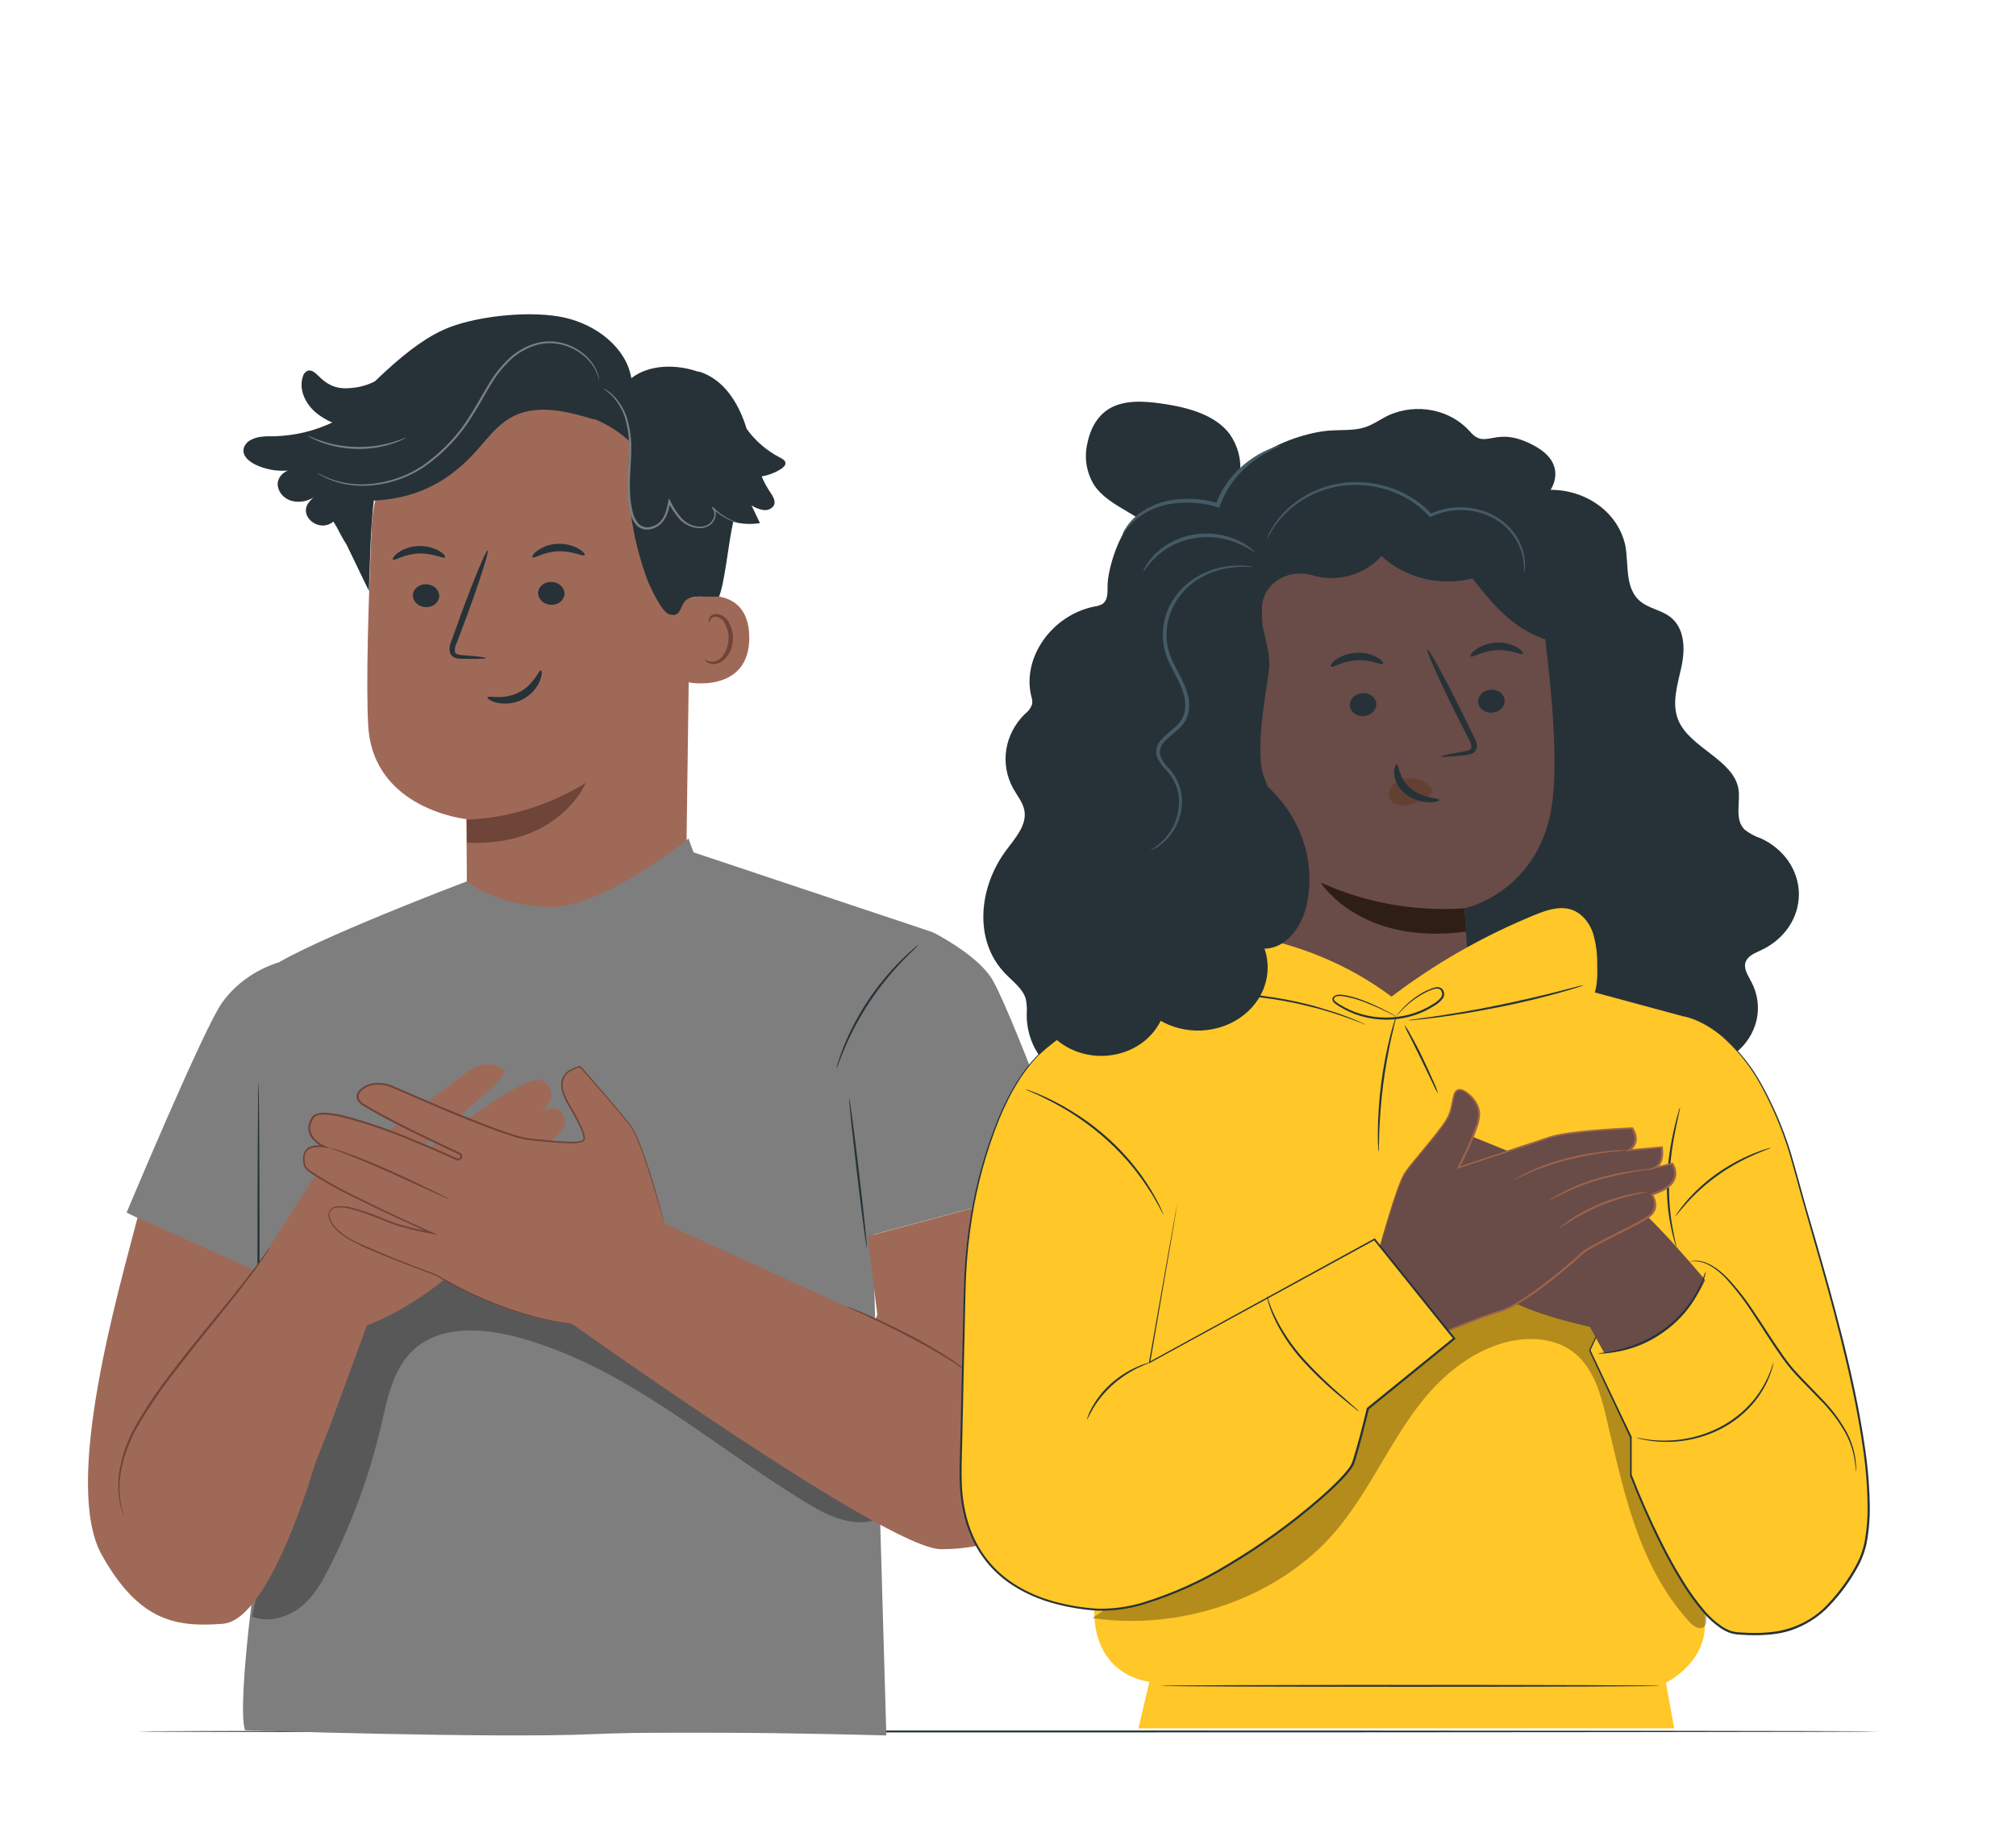 <svg width="105" height="95" viewBox="0 0 105 95" fill="none" xmlns="http://www.w3.org/2000/svg">
<path d="M97.824 90.183C97.824 90.212 77.511 90.233 52.464 90.233C27.418 90.233 7.104 90.212 7.104 90.183C7.104 90.155 27.413 90.134 52.475 90.134C77.536 90.134 97.824 90.157 97.824 90.183Z" fill="#263238"/>
<path d="M35.723 46.383L35.969 28.12C36.194 23.577 33.459 19.673 28.432 19.595L27.968 19.612C25.712 19.696 23.573 20.545 21.977 21.991C20.382 23.437 19.447 25.373 19.358 27.415C19.188 31.35 19.055 35.701 19.179 37.81C19.438 42.167 24.289 42.664 24.289 42.664C24.289 42.664 24.318 45.325 24.316 46.597L24.585 49.607L27.149 48.716L35.723 46.383Z" fill="#9F6958"/>
<path d="M24.314 42.685C24.314 42.685 27.359 42.735 30.513 40.774C30.513 40.774 29.152 44.108 24.326 43.896L24.314 42.685Z" fill="#6F4439"/>
<path d="M21.502 31.019C21.508 31.182 21.584 31.335 21.713 31.448C21.843 31.561 22.015 31.623 22.195 31.622C22.283 31.625 22.37 31.612 22.452 31.584C22.534 31.556 22.609 31.513 22.673 31.459C22.737 31.404 22.788 31.338 22.823 31.265C22.858 31.192 22.876 31.114 22.877 31.035C22.872 30.872 22.797 30.718 22.668 30.605C22.539 30.493 22.366 30.43 22.186 30.43C22.099 30.428 22.011 30.441 21.929 30.469C21.846 30.497 21.771 30.54 21.707 30.595C21.644 30.65 21.593 30.715 21.557 30.788C21.522 30.861 21.503 30.94 21.502 31.019Z" fill="#263238"/>
<path d="M20.471 29.144C20.559 29.222 21.065 28.853 21.806 28.829C22.548 28.804 23.104 29.117 23.182 29.032C23.22 28.994 23.125 28.842 22.882 28.703C22.552 28.515 22.165 28.423 21.775 28.441C21.392 28.454 21.024 28.578 20.725 28.794C20.498 28.96 20.427 29.11 20.471 29.144Z" fill="#263238"/>
<path d="M28.024 30.898C28.03 31.06 28.106 31.214 28.236 31.327C28.365 31.44 28.538 31.503 28.718 31.502C28.805 31.505 28.893 31.492 28.975 31.464C29.057 31.436 29.133 31.394 29.196 31.339C29.26 31.284 29.311 31.218 29.346 31.146C29.382 31.073 29.401 30.994 29.402 30.915C29.397 30.752 29.321 30.598 29.192 30.485C29.062 30.372 28.889 30.31 28.709 30.311C28.621 30.308 28.534 30.321 28.451 30.349C28.369 30.377 28.294 30.419 28.23 30.474C28.166 30.529 28.115 30.594 28.08 30.667C28.045 30.74 28.026 30.818 28.024 30.898Z" fill="#263238"/>
<path d="M27.737 29.028C27.827 29.106 28.333 28.738 29.072 28.713C29.812 28.688 30.37 29.002 30.448 28.916C30.486 28.878 30.393 28.736 30.148 28.587C29.818 28.399 29.432 28.308 29.043 28.325C28.66 28.339 28.293 28.463 27.993 28.679C27.764 28.844 27.693 28.994 27.737 29.028Z" fill="#263238"/>
<path d="M25.316 34.276C25.316 34.238 24.854 34.183 24.104 34.126C23.913 34.114 23.734 34.088 23.696 33.972C23.673 33.795 23.709 33.617 23.799 33.459C23.959 33.038 24.125 32.595 24.299 32.129C24.99 30.244 25.483 28.698 25.399 28.673C25.316 28.648 24.686 30.157 23.995 32.04C23.829 32.505 23.669 32.948 23.518 33.37C23.409 33.581 23.385 33.819 23.451 34.044C23.481 34.103 23.526 34.156 23.582 34.197C23.638 34.239 23.704 34.268 23.774 34.284C23.88 34.305 23.987 34.315 24.095 34.312C24.849 34.329 25.313 34.314 25.316 34.276Z" fill="#263238"/>
<path d="M35.723 31.206C35.803 31.171 38.993 30.197 39.024 33.182C39.056 36.166 35.736 35.578 35.729 35.492C35.723 35.407 35.723 31.206 35.723 31.206Z" fill="#9F6958"/>
<path d="M36.725 34.354C36.739 34.344 36.784 34.39 36.88 34.428C37.015 34.476 37.165 34.476 37.3 34.428C37.647 34.308 37.93 33.805 37.947 33.267C37.952 33.011 37.894 32.757 37.777 32.524C37.745 32.431 37.689 32.347 37.613 32.278C37.537 32.21 37.444 32.158 37.342 32.129C37.276 32.114 37.206 32.12 37.144 32.147C37.082 32.173 37.032 32.219 37.004 32.275C36.96 32.359 36.981 32.418 36.964 32.423C36.947 32.429 36.893 32.374 36.918 32.251C36.935 32.176 36.98 32.109 37.046 32.061C37.137 31.998 37.25 31.97 37.363 31.981C37.499 32.004 37.625 32.059 37.731 32.139C37.837 32.219 37.918 32.322 37.968 32.439C38.112 32.696 38.184 32.981 38.178 33.269C38.163 33.871 37.829 34.438 37.353 34.565C37.265 34.589 37.172 34.595 37.081 34.582C36.99 34.569 36.903 34.538 36.828 34.491C36.733 34.426 36.714 34.36 36.725 34.354Z" fill="#6F4439"/>
<path d="M12.699 23.33C12.756 23.154 12.886 23.005 13.062 22.914C13.438 22.709 13.873 22.724 14.293 22.724C15.343 22.694 16.373 22.449 17.304 22.008C16.975 21.867 16.673 21.679 16.409 21.453C15.87 20.976 15.553 20.243 15.779 19.597C15.794 19.534 15.825 19.475 15.869 19.425C15.913 19.375 15.969 19.335 16.034 19.308C16.244 19.245 16.437 19.435 16.588 19.583C17.086 20.075 17.543 20.284 18.268 20.21C18.712 20.181 19.142 20.061 19.528 19.861C19.541 19.847 19.553 19.832 19.568 19.819C19.738 19.657 19.904 19.502 20.066 19.353C21.292 18.229 22.348 17.453 23.442 17.034C25.047 16.431 27.737 16.165 29.421 16.547C31.105 16.929 32.63 18.145 32.882 19.699C33.814 18.97 35.23 18.96 36.38 19.367L36.41 19.353C37.693 19.752 38.434 20.966 38.825 22.141C38.846 22.205 38.865 22.27 38.886 22.331C39.324 22.951 39.92 23.466 40.624 23.834C40.748 23.896 40.891 23.974 40.908 24.103C40.925 24.233 40.805 24.337 40.698 24.413C40.392 24.614 40.041 24.75 39.669 24.812C39.787 25.093 39.932 25.363 40.104 25.62C40.251 25.84 40.425 26.102 40.301 26.334C40.245 26.419 40.161 26.487 40.06 26.528C39.96 26.569 39.848 26.58 39.74 26.562C39.525 26.522 39.321 26.441 39.142 26.325C39.289 26.632 39.436 26.938 39.581 27.246C39.118 27.322 38.642 27.297 38.191 27.176C37.934 28.282 37.756 30.324 37.451 31.075C36.576 31.097 36.361 31.014 35.92 31.151C35.353 31.329 35.582 32.241 34.835 31.988C34.455 31.861 33.858 30.569 33.726 30.221C32.857 27.906 32.548 25.448 32.821 23.015C32.281 22.509 31.64 22.102 30.931 21.814L30.99 21.86C29.635 21.449 28.104 21.048 26.832 21.635C25.845 22.089 25.271 23.028 24.538 23.779C23.15 25.202 21.567 25.971 19.471 26.074C19.299 27.394 19.261 29.549 19.215 30.78L18.031 28.329V28.338C17.936 28.196 17.856 28.052 17.779 27.905L17.753 27.862C17.632 27.63 17.514 27.396 17.363 27.166L17.348 27.178C16.619 27.772 15.523 26.885 16.088 26.163C16.2 26.018 16.337 25.89 16.493 25.783C16.328 25.93 16.124 26.036 15.9 26.091C15.677 26.146 15.441 26.148 15.217 26.096C14.994 26.038 14.8 25.915 14.663 25.745C14.526 25.576 14.455 25.371 14.461 25.162C14.478 25.02 14.536 24.885 14.63 24.771C14.724 24.656 14.849 24.566 14.994 24.51C14.396 24.558 13.795 24.445 13.268 24.183C12.925 24.005 12.6 23.72 12.699 23.33Z" fill="#263238"/>
<path d="M31.38 20.21C31.554 20.331 31.718 20.463 31.87 20.605C32.256 21.02 32.517 21.517 32.628 22.049C32.714 22.414 32.761 22.785 32.766 23.157C32.766 23.56 32.743 23.991 32.714 24.445C32.675 24.922 32.668 25.401 32.695 25.878C32.713 26.134 32.753 26.388 32.815 26.638C32.859 26.904 32.979 27.156 33.163 27.368C33.248 27.452 33.356 27.514 33.476 27.55C33.596 27.585 33.724 27.592 33.848 27.569C34.085 27.527 34.299 27.414 34.457 27.248C34.763 26.917 34.835 26.501 34.908 26.133L34.807 26.146C34.958 26.473 35.159 26.779 35.406 27.054C35.645 27.31 35.983 27.472 36.351 27.508C36.522 27.522 36.695 27.492 36.849 27.423C36.992 27.355 37.108 27.248 37.183 27.119C37.251 27.002 37.285 26.871 37.279 26.739C37.272 26.612 37.216 26.492 37.12 26.401L37.069 26.442C37.362 26.737 37.719 26.973 38.119 27.134C38.224 27.177 38.332 27.214 38.443 27.244C38.48 27.256 38.519 27.265 38.558 27.269C38.523 27.253 38.486 27.239 38.449 27.229C38.377 27.202 38.27 27.164 38.136 27.105C37.751 26.934 37.407 26.694 37.126 26.401L37.075 26.442C37.154 26.534 37.2 26.645 37.207 26.761C37.214 26.876 37.182 26.991 37.115 27.09C37.047 27.206 36.941 27.301 36.813 27.362C36.672 27.422 36.516 27.446 36.361 27.432C36.017 27.389 35.705 27.227 35.49 26.98C35.251 26.71 35.056 26.411 34.913 26.091L34.841 25.952L34.812 26.102C34.738 26.471 34.66 26.862 34.392 27.168C34.251 27.316 34.059 27.416 33.848 27.455C33.743 27.474 33.635 27.468 33.533 27.439C33.431 27.409 33.339 27.356 33.266 27.286C33.096 27.087 32.984 26.851 32.943 26.602C32.882 26.359 32.843 26.112 32.825 25.863C32.797 25.39 32.8 24.916 32.836 24.444C32.863 23.989 32.888 23.556 32.878 23.148C32.87 22.77 32.818 22.393 32.724 22.025C32.605 21.484 32.327 20.982 31.92 20.571C31.765 20.424 31.582 20.301 31.38 20.21Z" fill="#7E7E7E"/>
<path d="M16.498 24.614C16.498 24.614 16.51 24.626 16.535 24.643L16.657 24.723C16.724 24.765 16.794 24.804 16.867 24.839C16.963 24.889 17.062 24.935 17.163 24.976C17.814 25.234 18.526 25.343 19.234 25.291C20.288 25.216 21.296 24.868 22.136 24.288C23.146 23.572 23.984 22.678 24.602 21.66C24.946 21.128 25.232 20.583 25.536 20.079C25.817 19.589 26.174 19.137 26.596 18.738C26.979 18.379 27.453 18.111 27.978 17.959C28.216 17.897 28.464 17.869 28.711 17.875C28.94 17.886 29.167 17.923 29.385 17.985C30.051 18.185 30.61 18.603 30.952 19.158C31.066 19.365 31.151 19.584 31.208 19.809C31.21 19.794 31.21 19.779 31.208 19.764C31.208 19.728 31.193 19.684 31.183 19.631C31.143 19.46 31.08 19.295 30.994 19.139C30.856 18.89 30.672 18.665 30.45 18.472C30.156 18.217 29.804 18.022 29.419 17.902C29.194 17.834 28.96 17.793 28.724 17.782C28.466 17.772 28.209 17.8 27.962 17.864C27.419 18.014 26.927 18.287 26.534 18.656C26.101 19.059 25.735 19.516 25.448 20.015C25.135 20.522 24.854 21.067 24.513 21.593C23.904 22.604 23.075 23.492 22.077 24.206C21.254 24.78 20.267 25.129 19.232 25.213C18.535 25.27 17.833 25.174 17.186 24.934C16.951 24.839 16.721 24.732 16.498 24.614Z" fill="#7E7E7E"/>
<path d="M16.034 22.699C16.086 22.742 16.145 22.779 16.208 22.808C16.374 22.895 16.546 22.972 16.724 23.038C16.988 23.135 17.261 23.213 17.539 23.269C18.224 23.408 18.932 23.422 19.622 23.309C19.903 23.262 20.179 23.194 20.448 23.106C20.628 23.048 20.804 22.977 20.973 22.895C21.038 22.869 21.099 22.835 21.153 22.794C21.153 22.777 20.878 22.904 20.42 23.038C20.154 23.116 19.882 23.175 19.606 23.216C18.927 23.315 18.234 23.302 17.56 23.178C17.286 23.127 17.016 23.057 16.754 22.969C16.302 22.819 16.044 22.682 16.034 22.699Z" fill="#7E7E7E"/>
<path d="M25.385 36.317C25.423 36.208 26.202 36.48 27.012 36.072C27.823 35.663 28.062 34.884 28.172 34.916C28.224 34.916 28.251 35.137 28.123 35.456C27.954 35.871 27.627 36.219 27.201 36.436C26.793 36.646 26.31 36.703 25.855 36.596C25.519 36.508 25.36 36.362 25.385 36.317Z" fill="#263238"/>
<path d="M24.314 45.906C24.314 45.906 16.271 48.946 14.114 50.373C11.957 51.8 13.484 61.558 13.308 63.585C13.131 65.613 13.463 80.685 13.463 80.685C13.463 80.685 12.316 88.703 12.758 90.121C12.758 90.121 25.777 90.552 30.834 90.326C35.891 90.1 46.164 90.391 46.164 90.391L45.856 79.734L45.436 63.057L48.586 48.558L36.122 44.395L35.858 43.677C35.858 43.677 31.303 47.395 28.48 47.245C25.658 47.095 24.314 45.906 24.314 45.906Z" fill="#7E7E7E"/>
<g opacity="0.3">
<path d="M46.36 76.872C46.076 76.207 45.52 75.673 44.957 75.174C40.929 71.596 36.143 68.791 30.887 66.929C28.858 66.211 26.737 65.634 24.559 65.577C22.382 65.52 20.128 66.023 18.444 67.273C16.22 68.928 15.294 71.613 14.874 74.191C14.454 76.769 14.49 79.42 13.625 81.909L13.123 84.202C13.963 84.533 14.969 84.25 15.655 83.708C16.342 83.167 16.768 82.407 17.149 81.656C18.368 79.25 19.284 76.728 19.879 74.136C20.217 72.658 20.534 71.022 21.829 70.068C23.253 69.019 25.339 69.196 27.094 69.688C32.892 71.303 37.283 75.502 42.372 78.491C43.489 79.148 45.081 79.715 46.032 78.871C46.589 78.367 46.643 77.535 46.36 76.872Z" fill="black"/>
</g>
<path d="M48.594 48.562C48.594 48.562 50.721 49.624 51.589 50.869C52.456 52.113 55.917 61.509 55.917 61.509L44.388 64.6L42.878 56.459L48.594 48.562Z" fill="#7E7E7E"/>
<path d="M14.49 50.133C13.288 50.519 12.261 51.254 11.569 52.223C10.649 53.475 6.592 63.16 6.592 63.16L14.402 66.899L14.49 50.133Z" fill="#7E7E7E"/>
<path d="M13.463 56.379C13.492 56.379 13.518 60.559 13.518 65.738C13.518 70.918 13.492 75.097 13.463 75.097C13.434 75.097 13.409 70.908 13.409 65.738C13.409 60.568 13.44 56.379 13.463 56.379Z" fill="#263238"/>
<path d="M47.832 49.21C47.767 49.289 47.697 49.364 47.622 49.434C47.475 49.573 47.267 49.778 47.017 50.038C45.717 51.393 44.691 52.943 43.984 54.619C43.848 54.94 43.745 55.203 43.68 55.379C43.65 55.475 43.612 55.569 43.565 55.659C43.579 55.56 43.604 55.462 43.64 55.368C43.693 55.178 43.785 54.914 43.911 54.589C44.583 52.888 45.619 51.323 46.96 49.985C47.216 49.729 47.435 49.529 47.59 49.4C47.664 49.33 47.745 49.266 47.832 49.21Z" fill="#263238"/>
<path d="M45.15 65.007C45.121 65.007 44.89 63.27 44.636 61.121C44.381 58.972 44.201 57.226 44.23 57.224C44.26 57.222 44.491 58.961 44.745 61.11C44.999 63.259 45.177 65.005 45.15 65.007Z" fill="#263238"/>
<path d="M33.949 63.42L45.581 68.74L45.696 68.484L45.19 64.393L54.85 61.799C54.85 61.799 55.789 71.556 56.32 73.608C57.141 76.813 54.258 80.697 49.01 80.691C46.204 80.691 29.574 68.797 29.574 68.797L33.949 63.42Z" fill="#9F6958"/>
<path d="M16.09 63.036L19.27 68.6L17.256 74.081L16.395 76.283C16.395 76.283 14.095 84.379 11.611 84.575C9.127 84.77 7.239 84.425 5.311 81.008C3.211 77.292 6.214 67.127 7.163 63.42L13.268 66.166L16.094 63.036" fill="#9F6958"/>
<path d="M28.68 60.847C28.207 60.703 27.038 61.522 26.342 62.06C25.731 62.484 25.076 62.853 24.385 63.162C24.385 63.162 29.425 59.157 29.425 58.545C29.425 57.933 29.1 57.504 28.232 57.855C28.232 57.855 29.228 57.135 28.367 56.346C27.506 55.558 22.067 60.061 22.067 60.061L21.823 59.85C21.823 59.85 26.55 56.128 26.269 55.786C25.988 55.444 25.204 55.153 24.224 55.917C23.243 56.681 19.44 59.434 18.69 60.158C17.384 61.421 16.863 61.25 16.407 61.239L13.257 66.166L19.026 69.057C19.026 69.057 21.8 68.189 24.744 65.185C24.744 65.185 27.81 63.095 28.442 62.385C29.075 61.674 29.15 60.99 28.68 60.847Z" fill="#9F6958"/>
<path d="M29.82 68.942C29.82 68.942 26.697 68.751 22.743 66.392C22.743 66.392 18.944 65.01 18.075 64.44C17.205 63.87 16.926 63.183 17.365 62.92C17.804 62.658 19.255 63.202 20.143 63.58C21.032 63.958 22.489 64.22 22.489 64.22C22.489 64.22 16.067 61.37 15.891 60.733C15.714 60.097 15.903 59.58 16.905 59.723C16.905 59.723 15.66 59.231 16.302 58.203C16.89 57.266 22.76 59.903 23.78 60.371C23.821 60.39 23.868 60.393 23.912 60.381C23.955 60.369 23.992 60.342 24.014 60.306C24.026 60.287 24.033 60.266 24.036 60.245C24.039 60.223 24.037 60.201 24.03 60.181C24.023 60.16 24.011 60.14 23.996 60.124C23.98 60.107 23.961 60.093 23.94 60.084C23.199 59.74 20.16 58.317 18.9 57.517C18.102 57.011 19.226 56.065 20.469 56.605C21.712 57.144 26.439 59.236 27.609 59.341C28.778 59.445 30.316 59.637 30.439 59.356C30.563 59.075 29.885 57.935 29.599 57.441C29.314 56.947 28.841 55.866 30.242 55.541C30.242 55.541 32.235 57.798 32.878 58.645C33.52 59.493 34.604 63.68 34.604 63.68" fill="#9F6958"/>
<path d="M34.581 63.688C34.581 63.688 34.564 63.635 34.535 63.532C34.505 63.43 34.461 63.276 34.406 63.076C34.291 62.675 34.123 62.081 33.883 61.321C33.766 60.941 33.627 60.517 33.464 60.057C33.382 59.829 33.291 59.59 33.186 59.346C33.085 59.092 32.954 58.848 32.794 58.619C32.067 57.701 31.177 56.69 30.192 55.579L30.23 55.59C30.026 55.635 29.834 55.713 29.663 55.822C29.491 55.937 29.372 56.104 29.329 56.293C29.288 56.489 29.302 56.691 29.369 56.88C29.43 57.079 29.517 57.27 29.627 57.45C29.847 57.83 30.072 58.21 30.257 58.615C30.363 58.822 30.434 59.042 30.467 59.269C30.469 59.301 30.464 59.333 30.454 59.364C30.444 59.399 30.42 59.43 30.387 59.451C30.328 59.486 30.263 59.509 30.194 59.519C30.067 59.541 29.938 59.551 29.809 59.552C29.29 59.545 28.771 59.512 28.256 59.455C27.993 59.426 27.73 59.413 27.462 59.373C27.193 59.327 26.929 59.26 26.672 59.174C25.641 58.845 24.612 58.429 23.558 57.998C22.504 57.566 21.445 57.082 20.349 56.62C20.076 56.512 19.775 56.475 19.48 56.514C19.333 56.528 19.192 56.57 19.066 56.638C18.939 56.705 18.829 56.796 18.745 56.905C18.707 56.958 18.684 57.019 18.678 57.082C18.673 57.145 18.685 57.208 18.713 57.266C18.785 57.383 18.892 57.48 19.022 57.543C19.278 57.703 19.549 57.851 19.818 57.999C20.908 58.587 22.046 59.139 23.207 59.688L23.646 59.896L23.856 59.998L23.969 60.05C24.005 60.068 24.034 60.095 24.054 60.127C24.075 60.159 24.085 60.195 24.085 60.232C24.085 60.269 24.075 60.305 24.054 60.337C24.034 60.369 24.005 60.396 23.969 60.414C23.922 60.439 23.866 60.447 23.812 60.437C23.767 60.426 23.724 60.409 23.684 60.388L23.239 60.186C22.64 59.922 22.035 59.662 21.42 59.413C20.267 58.924 19.073 58.516 17.85 58.195C17.552 58.121 17.247 58.075 16.939 58.056C16.791 58.047 16.642 58.065 16.502 58.108C16.44 58.13 16.386 58.167 16.346 58.216C16.311 58.269 16.281 58.336 16.248 58.395C16.187 58.514 16.158 58.645 16.162 58.777C16.166 58.909 16.203 59.038 16.271 59.155C16.417 59.383 16.637 59.565 16.901 59.677L17.203 59.812L16.871 59.77C16.671 59.735 16.465 59.739 16.267 59.783C16.173 59.807 16.088 59.852 16.021 59.915C15.954 59.979 15.908 60.057 15.886 60.143C15.847 60.322 15.855 60.506 15.908 60.682C15.91 60.703 15.917 60.723 15.928 60.741C15.937 60.76 15.948 60.777 15.962 60.792C15.992 60.827 16.025 60.86 16.061 60.889C16.134 60.953 16.212 61.013 16.294 61.068C16.958 61.493 17.65 61.881 18.367 62.231C19.767 62.936 21.149 63.578 22.485 64.178L22.825 64.33L22.453 64.26C21.849 64.149 21.254 64.005 20.67 63.827C20.383 63.736 20.103 63.63 19.83 63.509C19.561 63.399 19.293 63.295 19.024 63.2C18.758 63.106 18.487 63.026 18.211 62.96C17.952 62.883 17.675 62.87 17.409 62.922C17.351 62.944 17.3 62.978 17.259 63.021C17.218 63.064 17.189 63.114 17.174 63.169C17.149 63.283 17.161 63.402 17.209 63.509C17.306 63.731 17.455 63.931 17.646 64.095C17.829 64.26 18.033 64.406 18.253 64.528C18.476 64.646 18.698 64.754 18.925 64.855C19.372 65.058 19.818 65.235 20.252 65.425C21.12 65.774 21.932 66.09 22.712 66.375C24.281 67.326 25.997 68.063 27.804 68.561C28.283 68.691 28.77 68.797 29.261 68.879C29.429 68.905 29.558 68.921 29.644 68.932L29.772 68.949L29.642 68.94C29.555 68.94 29.431 68.919 29.259 68.894C28.763 68.821 28.272 68.72 27.789 68.592C25.974 68.104 24.249 67.374 22.672 66.426C21.901 66.145 21.076 65.833 20.206 65.485C19.771 65.311 19.326 65.128 18.875 64.925C18.69 64.819 18.48 64.708 18.247 64.6C18.018 64.476 17.806 64.327 17.617 64.157C17.417 63.985 17.261 63.777 17.157 63.545C17.105 63.425 17.091 63.293 17.119 63.166C17.137 63.098 17.172 63.036 17.222 62.984C17.272 62.931 17.334 62.89 17.405 62.863C17.69 62.799 17.99 62.809 18.27 62.89C18.549 62.956 18.824 63.036 19.093 63.131C19.366 63.226 19.635 63.321 19.906 63.441C20.173 63.559 20.447 63.663 20.727 63.753C21.307 63.929 21.899 64.073 22.499 64.182L22.47 64.264C21.128 63.65 19.74 63.017 18.341 62.32C17.62 61.971 16.924 61.581 16.256 61.153C16.17 61.095 16.089 61.032 16.012 60.963C15.972 60.93 15.936 60.893 15.903 60.853C15.866 60.811 15.841 60.762 15.83 60.709C15.772 60.519 15.765 60.319 15.809 60.126C15.832 60.023 15.884 59.928 15.96 59.85C16.04 59.776 16.14 59.722 16.25 59.692C16.464 59.643 16.688 59.637 16.905 59.675L16.876 59.768C16.584 59.648 16.342 59.449 16.18 59.198C16.105 59.069 16.064 58.925 16.059 58.778C16.054 58.632 16.087 58.486 16.153 58.353C16.191 58.286 16.218 58.224 16.262 58.163C16.314 58.096 16.388 58.045 16.472 58.017C16.627 57.968 16.792 57.948 16.955 57.959C17.271 57.978 17.584 58.025 17.89 58.1C19.113 58.423 20.307 58.831 21.46 59.322C22.077 59.575 22.685 59.834 23.283 60.099L23.73 60.3C23.761 60.317 23.794 60.33 23.829 60.34C23.85 60.344 23.872 60.343 23.893 60.337C23.913 60.33 23.931 60.319 23.946 60.304C23.96 60.289 23.969 60.271 23.973 60.252C23.977 60.232 23.975 60.212 23.967 60.194C23.959 60.169 23.94 60.148 23.915 60.135L23.808 60.086L23.598 59.983L23.159 59.776C21.995 59.225 20.849 58.672 19.765 58.083C19.494 57.933 19.223 57.785 18.963 57.623C18.818 57.549 18.698 57.439 18.619 57.306C18.583 57.234 18.568 57.156 18.574 57.077C18.581 56.999 18.609 56.923 18.656 56.858C18.749 56.736 18.869 56.634 19.009 56.559C19.149 56.483 19.305 56.436 19.467 56.42C19.78 56.379 20.101 56.418 20.391 56.533C21.496 57.004 22.56 57.483 23.614 57.908C24.669 58.334 25.694 58.759 26.718 59.088C26.97 59.17 27.228 59.234 27.491 59.278C27.749 59.318 28.02 59.333 28.281 59.362C28.791 59.423 29.305 59.459 29.82 59.47C29.944 59.47 30.067 59.461 30.19 59.441C30.245 59.433 30.298 59.414 30.345 59.386C30.387 59.364 30.391 59.322 30.391 59.269C30.357 59.052 30.286 58.842 30.181 58.645C29.99 58.241 29.761 57.859 29.551 57.486C29.439 57.3 29.351 57.103 29.289 56.899C29.22 56.698 29.206 56.485 29.249 56.278C29.297 56.073 29.427 55.891 29.614 55.767C29.794 55.653 29.997 55.57 30.211 55.524H30.232L30.248 55.543C31.229 56.667 32.115 57.68 32.84 58.604C33.002 58.836 33.135 59.085 33.235 59.345C33.34 59.59 33.428 59.829 33.51 60.059C33.673 60.519 33.808 60.943 33.93 61.324C34.163 62.084 34.325 62.683 34.432 63.086L34.551 63.545C34.57 63.633 34.581 63.688 34.581 63.688Z" fill="#6F4439"/>
<path d="M14.07 64.965C14.045 65.014 14.017 65.062 13.986 65.109C13.925 65.202 13.841 65.341 13.721 65.514C13.486 65.862 13.129 66.356 12.671 66.954C11.76 68.157 10.395 69.749 9.007 71.579C8.345 72.431 7.743 73.319 7.203 74.239C6.761 74.993 6.456 75.806 6.3 76.648C6.199 77.214 6.199 77.792 6.3 78.358C6.329 78.511 6.366 78.664 6.411 78.814C6.429 78.866 6.444 78.918 6.455 78.972C6.429 78.923 6.407 78.872 6.39 78.82C6.336 78.67 6.291 78.518 6.258 78.364C6.137 77.795 6.123 77.212 6.216 76.638C6.357 75.788 6.652 74.966 7.09 74.203C7.627 73.276 8.229 72.381 8.893 71.524C10.286 69.688 11.659 68.104 12.585 66.914C13.054 66.321 13.425 65.835 13.663 65.493C13.789 65.324 13.873 65.189 13.946 65.1C13.982 65.051 14.024 65.006 14.07 64.965Z" fill="#6F4439"/>
<path d="M23.421 62.464C23.333 62.441 23.248 62.409 23.167 62.369C23.008 62.303 22.779 62.202 22.497 62.075L20.305 61.074C19.448 60.694 18.659 60.361 18.081 60.137L17.396 59.873C17.31 59.846 17.227 59.81 17.149 59.766C17.238 59.782 17.326 59.806 17.411 59.837C17.579 59.888 17.816 59.968 18.11 60.072C18.696 60.279 19.494 60.597 20.353 60.984C21.212 61.372 21.979 61.744 22.533 62.014L23.188 62.335C23.271 62.37 23.349 62.413 23.421 62.464Z" fill="#6F4439"/>
<path d="M50.436 71.503C50.353 71.457 50.275 71.404 50.205 71.343C50.058 71.237 49.843 71.087 49.575 70.91C49.031 70.556 48.248 70.108 47.363 69.643C46.479 69.177 45.656 68.786 45.053 68.503L44.344 68.178C44.254 68.143 44.168 68.101 44.087 68.05C44.182 68.074 44.274 68.105 44.362 68.144C44.535 68.21 44.782 68.309 45.087 68.44C45.696 68.702 46.521 69.088 47.412 69.551C48.174 69.944 48.909 70.377 49.615 70.849C49.883 71.039 50.091 71.193 50.23 71.307C50.306 71.366 50.375 71.431 50.436 71.503Z" fill="#6F4439"/>
<path d="M56.633 23.095C56.767 22.405 57.103 21.707 57.739 21.308C58.521 20.82 59.56 20.883 60.497 21.02C61.839 21.21 63.283 21.59 64.048 22.61C64.47 23.214 64.66 23.927 64.59 24.639C64.516 25.347 64.32 26.039 64.008 26.691L60.48 28.038C59.64 26.828 57.75 26.461 56.962 25.228C56.579 24.574 56.462 23.819 56.633 23.095Z" fill="#263238"/>
<path d="M90.93 50.076C91.058 49.765 91.445 49.624 91.77 49.468C92.355 49.188 92.844 48.768 93.183 48.253C93.522 47.739 93.698 47.149 93.692 46.55C93.686 45.951 93.497 45.365 93.147 44.856C92.798 44.348 92.3 43.936 91.709 43.666C91.401 43.562 91.117 43.409 90.869 43.214C90.321 42.676 90.659 41.815 90.544 41.091C90.283 39.562 88.024 38.965 87.415 37.517C87.045 36.634 87.377 35.655 87.576 34.728C87.776 33.801 87.759 32.686 86.946 32.099C86.505 31.783 85.907 31.688 85.476 31.358C84.596 30.674 84.846 29.422 84.647 28.388C84.466 27.576 83.98 26.845 83.271 26.321C82.561 25.797 81.673 25.511 80.758 25.513C80.758 25.513 81.696 24.2 79.941 23.233C77.822 22.065 77.435 23.514 76.545 22.46C76.053 21.91 75.37 21.528 74.607 21.375C73.844 21.223 73.047 21.309 72.345 21.62C71.915 21.823 71.532 22.114 71.075 22.26C70.514 22.437 69.903 22.384 69.311 22.422C67.055 22.566 62.958 24.478 63.804 27.21L75.415 51.606C75.415 51.606 78.091 52.476 80.054 53.635C80.485 53.89 80.627 57.283 81.115 57.435C81.734 57.593 82.391 57.584 83.005 57.408C84.361 57.062 85.515 56.252 86.224 55.149C86.861 55.516 87.613 55.685 88.366 55.63C89.119 55.575 89.832 55.299 90.395 54.845C90.96 54.39 91.344 53.782 91.492 53.112C91.639 52.441 91.54 51.746 91.211 51.131C91.033 50.789 90.781 50.424 90.93 50.076Z" fill="#263238"/>
<path d="M62.897 30.704L62.758 29.137L73.049 26.777C76.24 26.296 79.907 29.019 80.304 31.924C80.745 35.154 81.144 39.11 80.879 41.549C80.359 46.457 76.28 47.31 76.28 47.31L76.579 52.136L64.705 52.919L62.897 30.704Z" fill="#694B47"/>
<path d="M78.366 36.452C78.378 36.615 78.319 36.776 78.201 36.901C78.083 37.025 77.916 37.102 77.736 37.117C77.648 37.127 77.56 37.122 77.474 37.102C77.389 37.081 77.31 37.045 77.24 36.997C77.17 36.948 77.112 36.887 77.069 36.817C77.026 36.748 76.998 36.671 76.988 36.592C76.976 36.429 77.036 36.268 77.153 36.144C77.271 36.019 77.438 35.942 77.618 35.927C77.705 35.916 77.794 35.922 77.879 35.942C77.964 35.963 78.044 35.999 78.113 36.048C78.183 36.096 78.241 36.157 78.284 36.227C78.328 36.296 78.355 36.372 78.366 36.452Z" fill="#263238"/>
<path d="M79.313 34.052C79.233 34.137 78.683 33.816 77.946 33.862C77.209 33.907 76.686 34.268 76.597 34.191C76.555 34.156 76.633 34.001 76.86 33.837C77.167 33.618 77.542 33.49 77.933 33.472C78.318 33.45 78.701 33.539 79.027 33.727C79.267 33.869 79.353 34.01 79.313 34.052Z" fill="#263238"/>
<path d="M71.681 36.628C71.694 36.792 71.635 36.953 71.517 37.078C71.399 37.203 71.232 37.281 71.051 37.295C70.964 37.306 70.875 37.301 70.79 37.28C70.705 37.26 70.625 37.224 70.556 37.175C70.486 37.126 70.428 37.065 70.385 36.996C70.341 36.926 70.314 36.85 70.304 36.771C70.292 36.607 70.351 36.446 70.469 36.322C70.586 36.197 70.753 36.12 70.934 36.106C71.021 36.095 71.11 36.1 71.195 36.12C71.28 36.141 71.359 36.176 71.429 36.225C71.499 36.273 71.557 36.334 71.6 36.404C71.643 36.473 71.671 36.549 71.681 36.628Z" fill="#263238"/>
<path d="M72.03 34.58C71.95 34.667 71.4 34.346 70.663 34.39C69.926 34.434 69.403 34.797 69.315 34.719C69.275 34.684 69.35 34.529 69.577 34.363C69.885 34.145 70.26 34.018 70.65 34.001C71.036 33.978 71.419 34.068 71.744 34.255C71.986 34.39 72.072 34.534 72.03 34.58Z" fill="#263238"/>
<path d="M75.054 39.402C75.054 39.364 75.505 39.267 76.247 39.14C76.434 39.111 76.612 39.068 76.635 38.95C76.64 38.772 76.584 38.597 76.476 38.448C76.27 38.043 76.054 37.619 75.829 37.175C74.928 35.359 74.262 33.864 74.344 33.831C74.426 33.799 75.222 35.243 76.123 37.061L76.753 38.344C76.837 38.534 76.975 38.749 76.896 39.011C76.872 39.073 76.833 39.129 76.782 39.176C76.731 39.222 76.668 39.257 76.6 39.279C76.497 39.31 76.391 39.329 76.282 39.336C75.526 39.412 75.06 39.44 75.054 39.402Z" fill="#263238"/>
<path d="M76.278 47.31C73.691 47.487 71.1 47.022 68.783 45.965C68.783 45.965 70.825 49.269 76.356 48.522L76.278 47.31Z" fill="#2F1E16"/>
<path d="M80.291 28.428C79.064 26.984 77.339 25.953 75.39 25.498L66.692 26.488L64.315 27.782C64.151 27.286 64.592 26.722 64.592 26.722C63.775 26.152 60.982 25.243 59.008 27.102C58.296 27.776 57.702 29.572 57.685 30.499C57.685 30.852 57.716 31.282 57.391 31.475C57.271 31.534 57.14 31.573 57.005 31.591C54.791 32.03 53.224 34.251 53.71 36.254C53.757 36.388 53.774 36.53 53.76 36.67C53.691 36.875 53.557 37.057 53.374 37.193C52.855 37.707 52.519 38.351 52.411 39.041C52.302 39.73 52.425 40.434 52.765 41.059C52.975 41.439 53.281 41.796 53.355 42.22C53.489 42.98 52.878 43.651 52.406 44.287C50.986 46.187 50.681 48.963 52.347 50.7C52.752 51.121 53.275 51.498 53.426 52.03C53.48 52.299 53.496 52.574 53.474 52.847C53.462 54.232 54.27 55.78 55.766 56.077C56.605 56.238 57.605 56.027 58.197 56.578C58.453 56.819 58.563 57.148 58.727 57.456C59.058 58.021 59.592 58.467 60.241 58.72C60.89 58.973 61.615 59.019 62.297 58.849C63.647 58.469 64.094 53.517 63.899 52.252C65.533 51.714 66.742 51.619 66.667 50.046C66.667 50.046 66.415 47.34 66.898 46.022C67.381 44.703 66.41 41.897 65.858 40.535C65.306 39.172 65.963 36.001 66.112 34.74C66.121 34.377 66.082 34.015 65.997 33.66C65.936 33.353 65.856 33.009 65.761 32.638C65.732 32.3 65.722 31.961 65.732 31.622C65.739 31.342 65.819 31.068 65.964 30.822C66.109 30.575 66.315 30.362 66.567 30.2C66.819 30.038 67.109 29.932 67.414 29.89C67.72 29.847 68.032 29.869 68.326 29.955C68.629 30.048 68.945 30.099 69.264 30.107C69.78 30.116 70.291 30.017 70.757 29.817C71.223 29.617 71.631 29.323 71.95 28.956C72.55 29.52 73.307 29.926 74.142 30.133C74.976 30.339 75.856 30.337 76.69 30.128C77.362 30.978 78.044 31.838 78.939 32.496C79.834 33.153 80.98 33.603 82.125 33.487C82.155 31.663 81.51 29.882 80.291 28.428Z" fill="#263238"/>
<path d="M79.38 29.83C79.365 29.83 79.391 29.651 79.361 29.334C79.317 28.882 79.165 28.445 78.916 28.052C78.548 27.455 77.958 26.997 77.251 26.758C76.813 26.611 76.347 26.548 75.881 26.574C75.415 26.6 74.96 26.713 74.546 26.908L74.483 26.938L74.437 26.889C74.1 26.52 73.7 26.203 73.252 25.95C72.289 25.404 71.15 25.17 70.02 25.285C69.1 25.392 68.232 25.731 67.515 26.264C67.029 26.622 66.618 27.056 66.301 27.544C66.081 27.894 65.997 28.114 65.98 28.099C65.99 28.045 66.007 27.993 66.032 27.943C66.091 27.796 66.161 27.652 66.242 27.514C66.545 27.006 66.95 26.555 67.437 26.184C68.164 25.622 69.054 25.262 70.001 25.146C70.856 25.05 71.723 25.15 72.523 25.438C73.323 25.725 74.031 26.19 74.579 26.79L74.47 26.771C74.906 26.568 75.385 26.45 75.874 26.426C76.364 26.402 76.854 26.471 77.311 26.63C78.046 26.887 78.653 27.374 79.023 28.002C79.269 28.412 79.408 28.867 79.428 29.332C79.437 29.459 79.432 29.586 79.414 29.712C79.409 29.753 79.397 29.792 79.38 29.83Z" fill="#455A64"/>
<path d="M59.543 29.775C59.575 29.79 59.737 29.471 60.15 29.068C60.683 28.537 61.391 28.175 62.169 28.036C62.947 27.898 63.754 27.989 64.47 28.299C65.022 28.529 65.31 28.77 65.327 28.743C65.344 28.717 65.274 28.667 65.146 28.553C64.959 28.405 64.753 28.278 64.533 28.173C63.798 27.819 62.951 27.704 62.134 27.85C61.317 27.996 60.58 28.393 60.05 28.973C59.888 29.147 59.751 29.338 59.642 29.543C59.592 29.613 59.558 29.692 59.543 29.775Z" fill="#455A64"/>
<path d="M59.877 44.319C60.135 44.226 60.369 44.086 60.566 43.909C61.118 43.426 61.462 42.782 61.536 42.091C61.591 41.719 61.559 41.341 61.442 40.981C61.326 40.621 61.127 40.287 60.86 40.001C60.662 39.807 60.512 39.577 60.421 39.326C60.397 39.196 60.407 39.063 60.451 38.937C60.495 38.811 60.571 38.696 60.673 38.602C60.883 38.386 61.142 38.2 61.385 37.973C61.65 37.743 61.83 37.443 61.9 37.117C61.961 36.785 61.944 36.445 61.849 36.119C61.664 35.462 61.276 34.914 61.034 34.35C60.713 33.621 60.671 32.815 60.913 32.062C61.155 31.308 61.669 30.649 62.372 30.189C62.979 29.805 63.69 29.578 64.428 29.534C64.953 29.501 65.243 29.56 65.245 29.534C65.177 29.511 65.107 29.496 65.035 29.488C64.832 29.46 64.627 29.449 64.422 29.454C63.66 29.473 62.919 29.689 62.288 30.075C61.82 30.365 61.426 30.743 61.134 31.183C60.842 31.623 60.658 32.115 60.596 32.625C60.513 33.229 60.599 33.843 60.847 34.409C61.097 34.992 61.477 35.549 61.65 36.155C61.737 36.455 61.755 36.768 61.7 37.075C61.637 37.365 61.476 37.63 61.24 37.835C61.009 38.051 60.745 38.239 60.524 38.477C60.403 38.592 60.314 38.73 60.264 38.883C60.214 39.035 60.204 39.195 60.236 39.351C60.335 39.626 60.499 39.877 60.717 40.088C60.975 40.356 61.169 40.669 61.285 41.009C61.401 41.348 61.437 41.706 61.391 42.058C61.331 42.726 61.019 43.355 60.507 43.839C60.312 44.014 60.102 44.175 59.877 44.319Z" fill="#455A64"/>
<path d="M58.464 27.858C58.506 27.884 58.708 27.333 59.476 26.826C59.923 26.533 60.437 26.334 60.98 26.243C61.647 26.141 62.331 26.161 62.989 26.302C63.123 26.332 63.254 26.37 63.382 26.416L63.502 26.457L63.538 26.349C63.89 25.365 64.569 24.502 65.482 23.879C66.177 23.404 66.698 23.248 66.679 23.212C66.551 23.226 66.427 23.259 66.312 23.311C65.986 23.43 65.676 23.582 65.388 23.763C64.408 24.378 63.68 25.267 63.315 26.294L63.47 26.23C63.334 26.179 63.193 26.137 63.05 26.104C62.362 25.956 61.646 25.94 60.95 26.058C60.38 26.162 59.844 26.387 59.388 26.714C59.079 26.93 58.821 27.2 58.63 27.508C58.549 27.613 58.493 27.732 58.464 27.858Z" fill="#455A64"/>
<path d="M74.519 41.029C74.389 40.865 74.215 40.734 74.014 40.648C73.812 40.562 73.59 40.523 73.368 40.536C73.208 40.543 73.051 40.578 72.907 40.64C72.762 40.703 72.633 40.791 72.528 40.899C72.425 41.005 72.36 41.136 72.342 41.276C72.324 41.415 72.353 41.556 72.427 41.68C72.61 41.939 73.017 42.015 73.368 41.943C73.717 41.847 74.042 41.691 74.325 41.483C74.408 41.432 74.479 41.367 74.535 41.293C74.564 41.258 74.58 41.215 74.582 41.172C74.585 41.128 74.573 41.085 74.548 41.048" fill="#634132"/>
<path d="M72.748 39.816C72.866 39.816 72.828 40.529 73.477 41.067C74.126 41.604 74.968 41.564 74.968 41.663C74.978 41.709 74.775 41.794 74.418 41.787C73.955 41.771 73.514 41.609 73.17 41.329C72.841 41.059 72.64 40.683 72.61 40.282C72.597 39.982 72.694 39.809 72.748 39.816Z" fill="#263238"/>
<path d="M57.179 52.672L63.023 50.553C63.023 50.553 69.418 52.761 72.647 52.581C75.877 52.4 78.844 50.553 78.844 50.553L87.606 52.919L88.145 62.1L87.482 77.767C87.482 77.767 88.964 83.066 88.784 84.915C88.603 86.763 86.766 87.645 86.766 87.645L87.198 90.022H59.294L59.865 87.59C59.865 87.59 56.209 87.313 57.135 82.337C57.416 80.843 59.968 77.966 58.871 71.919C57.718 65.514 57.179 52.672 57.179 52.672Z" fill="#FFC727"/>
<g opacity="0.3">
<path d="M84.84 71.322C84.183 70.245 83.444 69.154 82.32 68.455C81.144 67.724 79.668 67.505 78.24 67.473C76.121 67.431 73.951 67.802 72.131 68.786C69.611 70.144 68 72.51 66.576 74.826C65.153 77.142 63.756 79.576 61.473 81.236L56.891 84.276C61.547 84.972 66.551 83.214 69.47 79.861C71.967 76.992 73.04 73.078 76.287 70.9C76.908 70.474 77.606 70.147 78.349 69.933C79.451 69.631 80.718 69.658 81.671 70.239C82.883 70.976 83.313 72.382 83.622 73.672C84.533 77.472 85.266 81.514 88.015 84.502C88.2 84.704 88.53 84.911 88.746 84.736C88.793 84.686 88.829 84.628 88.852 84.565C88.874 84.502 88.882 84.435 88.876 84.37C89.097 79.8 87.278 75.329 84.84 71.322Z" fill="black"/>
</g>
<path d="M87.505 52.909C87.505 52.909 91.478 53.048 93.612 61.372C94.561 65.079 98.862 77.792 96.762 81.512C94.83 84.932 92.94 85.276 90.462 85.08C87.984 84.884 84.945 76.846 84.945 76.846V74.86L82.803 70.334L85.982 63.542" fill="#FFC727"/>
<path d="M85.98 63.536C85.98 63.536 85.966 63.578 85.93 63.656L85.772 64.003L85.153 65.345C84.611 66.515 83.822 68.216 82.832 70.34V70.315C83.462 71.655 84.191 73.175 84.983 74.839C84.983 75.459 84.983 76.133 84.983 76.826V76.813C85.43 77.963 85.953 79.154 86.562 80.368C86.867 80.974 87.192 81.584 87.566 82.188C87.931 82.806 88.353 83.395 88.826 83.95C89.07 84.231 89.352 84.483 89.666 84.7C89.743 84.755 89.826 84.804 89.914 84.844C89.997 84.89 90.086 84.927 90.178 84.955C90.271 84.981 90.366 85.001 90.462 85.014L90.764 85.033C91.17 85.061 91.578 85.061 91.984 85.033C92.188 85.019 92.392 84.995 92.593 84.962C93.624 84.775 94.551 84.27 95.216 83.534C95.773 82.943 96.248 82.294 96.632 81.599C96.901 81.124 97.078 80.609 97.154 80.079C97.236 79.556 97.276 79.029 97.272 78.5C97.262 77.473 97.181 76.448 97.031 75.43C96.743 73.408 96.306 71.48 95.852 69.654C95.399 67.828 94.909 66.103 94.445 64.49C94.216 63.683 93.994 62.905 93.78 62.155C93.58 61.395 93.374 60.684 93.179 59.998C92.799 58.772 92.292 57.582 91.663 56.443C91.189 55.582 90.568 54.793 89.823 54.106C89.353 53.672 88.795 53.324 88.179 53.08C88.072 53.042 87.969 53.014 87.893 52.987L87.683 52.936L87.507 52.909H87.553L87.686 52.926L87.895 52.972C87.98 52.999 88.078 53.023 88.185 53.061C88.809 53.298 89.375 53.644 89.851 54.08C90.607 54.763 91.236 55.552 91.715 56.417C92.351 57.557 92.865 58.75 93.251 59.979C93.448 60.667 93.658 61.385 93.859 62.136C94.061 62.886 94.298 63.656 94.531 64.469C94.998 66.08 95.489 67.805 95.949 69.633C96.409 71.461 96.844 73.391 97.135 75.417C97.29 76.447 97.374 77.484 97.385 78.523C97.389 79.056 97.349 79.588 97.266 80.115C97.188 80.655 97.007 81.178 96.732 81.662C96.346 82.364 95.865 83.019 95.302 83.615C94.754 84.209 94.043 84.662 93.24 84.93C93.041 84.992 92.837 85.041 92.631 85.078C92.421 85.107 92.211 85.141 92.001 85.15C91.59 85.179 91.177 85.179 90.766 85.15L90.462 85.129C90.357 85.116 90.254 85.096 90.153 85.067C90.055 85.036 89.96 84.997 89.87 84.951C89.779 84.907 89.692 84.856 89.611 84.799C89.293 84.578 89.006 84.323 88.757 84.039C88.277 83.48 87.852 82.886 87.484 82.262C87.114 81.653 86.782 81.041 86.478 80.433C85.869 79.217 85.348 78.022 84.901 76.868V76.855C84.901 76.162 84.901 75.487 84.901 74.868V74.883L82.767 70.353V70.342V70.329L85.117 65.345C85.392 64.765 85.606 64.317 85.747 64.015C85.821 63.867 85.875 63.751 85.915 63.671L85.98 63.536Z" fill="#263238"/>
<path d="M87.505 57.665C87.499 57.761 87.482 57.857 87.454 57.95C87.412 58.151 87.356 58.412 87.289 58.725C87.109 59.575 86.992 60.435 86.94 61.3C86.898 62.164 86.952 63.029 87.1 63.884C87.158 64.212 87.213 64.477 87.257 64.659C87.285 64.752 87.303 64.847 87.31 64.944C87.27 64.855 87.239 64.762 87.215 64.668C87.158 64.488 87.093 64.224 87.024 63.897C86.852 63.039 86.787 62.166 86.831 61.294C86.882 60.425 87.01 59.561 87.213 58.71C87.291 58.383 87.36 58.121 87.412 57.941C87.435 57.846 87.466 57.754 87.505 57.665Z" fill="#263238"/>
<path d="M58.92 52.936C58.176 52.487 57.973 51.444 58.315 50.656C58.657 49.867 59.417 49.326 60.228 48.999C61.572 48.467 63.078 48.465 64.514 48.659C67.443 49.077 70.193 50.2 72.477 51.91C74.736 50.188 77.246 48.756 79.936 47.654C80.552 47.403 81.239 47.169 81.866 47.386C82.4 47.576 82.776 48.055 82.96 48.577C83.121 49.11 83.197 49.661 83.187 50.213C83.215 51.011 83.198 51.923 82.589 52.451C82.196 52.793 81.646 52.892 81.119 52.976C77.385 53.582 73.559 54.188 69.84 53.493C68.013 53.151 66.257 52.499 64.426 52.185C62.595 51.872 60.776 52.655 58.911 52.934" fill="#FFC727"/>
<path d="M92.247 59.782C92.247 59.797 91.911 59.907 91.386 60.137C90.013 60.734 88.804 61.599 87.845 62.67C87.478 63.08 87.28 63.355 87.263 63.346C87.296 63.274 87.338 63.206 87.387 63.143C87.51 62.964 87.642 62.792 87.784 62.626C88.251 62.075 88.791 61.578 89.393 61.148C89.995 60.718 90.653 60.357 91.352 60.072C91.621 59.966 91.844 59.882 92.001 59.842C92.08 59.813 92.162 59.792 92.247 59.782Z" fill="#263238"/>
<path d="M72.713 52.932C72.733 52.895 72.758 52.86 72.788 52.828C72.841 52.763 72.92 52.666 73.032 52.548C73.344 52.208 73.715 51.915 74.13 51.68C74.268 51.607 74.412 51.543 74.561 51.49C74.641 51.456 74.727 51.432 74.815 51.42C74.865 51.412 74.916 51.415 74.965 51.428C75.013 51.44 75.058 51.463 75.096 51.494C75.166 51.563 75.209 51.652 75.216 51.746C75.224 51.839 75.196 51.933 75.138 52.011C75.021 52.163 74.871 52.292 74.697 52.391C73.969 52.859 73.098 53.111 72.204 53.111C71.311 53.111 70.44 52.859 69.712 52.391C69.624 52.34 69.544 52.28 69.472 52.212C69.433 52.173 69.407 52.124 69.399 52.071C69.395 52.044 69.397 52.016 69.406 51.989C69.415 51.962 69.429 51.937 69.449 51.916C69.526 51.848 69.629 51.81 69.737 51.809C69.832 51.805 69.927 51.812 70.02 51.83C70.35 51.89 70.671 51.98 70.98 52.1C71.426 52.27 71.859 52.467 72.276 52.689C72.423 52.767 72.534 52.831 72.61 52.879C72.649 52.9 72.687 52.925 72.721 52.953C72.677 52.938 72.636 52.919 72.597 52.896L72.24 52.706C71.817 52.499 71.383 52.312 70.938 52.147C70.633 52.034 70.315 51.95 69.991 51.895C69.905 51.879 69.818 51.873 69.731 51.876C69.648 51.877 69.569 51.905 69.508 51.956C69.496 51.969 69.487 51.985 69.481 52.002C69.476 52.02 69.475 52.038 69.477 52.055C69.479 52.073 69.485 52.09 69.495 52.105C69.505 52.121 69.518 52.135 69.533 52.145C69.601 52.206 69.675 52.261 69.756 52.307C70.469 52.76 71.319 53.002 72.19 53.002C73.061 53.002 73.91 52.76 74.624 52.307C74.787 52.218 74.93 52.101 75.043 51.963C75.091 51.902 75.115 51.828 75.111 51.753C75.108 51.678 75.076 51.606 75.022 51.549C74.909 51.448 74.726 51.499 74.579 51.549C74.434 51.603 74.294 51.666 74.159 51.739C73.75 51.964 73.38 52.244 73.063 52.569C72.948 52.681 72.864 52.773 72.805 52.835C72.777 52.87 72.746 52.902 72.713 52.932Z" fill="#263238"/>
<path d="M71.801 60.006C71.785 59.913 71.777 59.819 71.776 59.725C71.765 59.544 71.761 59.282 71.763 58.965C71.778 57.276 71.994 55.595 72.408 53.949C72.49 53.633 72.561 53.379 72.618 53.206C72.64 53.114 72.672 53.024 72.715 52.938C72.705 53.032 72.687 53.124 72.66 53.215C72.614 53.405 72.557 53.662 72.486 53.964C72.345 54.596 72.173 55.474 72.045 56.453C71.917 57.431 71.864 58.321 71.835 58.967C71.835 59.274 71.818 59.536 71.812 59.727C71.819 59.82 71.815 59.913 71.801 60.006Z" fill="#263238"/>
<path d="M74.899 56.966C74.795 56.799 74.705 56.625 74.63 56.445L74.019 55.176L73.389 53.911C73.291 53.74 73.211 53.562 73.147 53.379C73.268 53.537 73.373 53.705 73.46 53.88C73.639 54.197 73.88 54.64 74.113 55.136C74.346 55.632 74.558 56.086 74.697 56.419C74.783 56.595 74.85 56.778 74.899 56.966Z" fill="#263238"/>
<path d="M71.159 53.379C71.117 53.369 71.076 53.355 71.037 53.339L70.697 53.209C70.552 53.151 70.373 53.082 70.159 53.01C69.945 52.938 69.712 52.847 69.439 52.767C69.166 52.687 68.876 52.59 68.552 52.508C68.229 52.427 67.885 52.343 67.519 52.26C65.928 51.92 64.294 51.772 62.66 51.821C62.284 51.836 61.925 51.847 61.593 51.88C61.261 51.912 60.948 51.938 60.667 51.973C60.386 52.007 60.129 52.049 59.907 52.083C59.684 52.117 59.487 52.149 59.336 52.182L58.976 52.248C58.934 52.258 58.892 52.263 58.848 52.263C58.888 52.249 58.929 52.236 58.97 52.227L59.327 52.144C59.483 52.108 59.672 52.066 59.896 52.028C60.121 51.99 60.371 51.937 60.654 51.904C60.938 51.872 61.249 51.822 61.585 51.798C61.921 51.773 62.278 51.748 62.656 51.729C63.477 51.704 64.299 51.726 65.117 51.796C65.933 51.876 66.743 52.003 67.542 52.176C67.91 52.263 68.258 52.341 68.578 52.436C68.897 52.531 69.197 52.626 69.466 52.708C69.735 52.79 69.972 52.886 70.182 52.964C70.392 53.042 70.57 53.116 70.715 53.181L71.045 53.327C71.085 53.341 71.123 53.358 71.159 53.379Z" fill="#263238"/>
<path d="M82.496 51.313C82.384 51.361 82.269 51.401 82.15 51.433C81.927 51.505 81.6 51.602 81.192 51.716C80.38 51.942 79.248 52.227 77.979 52.476C76.711 52.725 75.552 52.907 74.71 53.012C74.29 53.065 73.947 53.101 73.71 53.122C73.588 53.139 73.464 53.147 73.34 53.147C73.46 53.117 73.581 53.096 73.704 53.084L74.697 52.944C75.537 52.82 76.692 52.634 77.956 52.373C79.22 52.113 80.354 51.847 81.171 51.636L82.137 51.386C82.254 51.352 82.375 51.328 82.496 51.313Z" fill="#263238"/>
<path d="M88.807 66.667C88.807 66.667 85.657 62.882 84.676 62.462C83.695 62.043 76.921 59.305 76.369 59.073C75.816 58.841 75.025 59.206 75.184 59.485C75.344 59.764 75.814 60.422 75.814 60.422L74.701 59.96L73.811 62.462C73.811 62.462 77.07 66.213 78.023 67.26C78.977 68.307 82.801 69.105 82.801 69.105L83.551 70.465C87.31 70.319 88.807 66.667 88.807 66.667Z" fill="#694B47"/>
<path d="M71.795 65.157C71.795 65.157 72.717 61.752 73.143 61.098C73.569 60.445 75.272 58.628 75.487 57.975C75.701 57.321 75.644 56.819 75.949 56.742C76.253 56.664 77.02 57.312 77.02 58.015C77.02 58.718 75.949 60.789 75.949 60.789C75.949 60.789 79.619 59.556 80.726 59.21C81.833 58.864 84.987 58.746 84.987 58.746C84.987 58.746 85.497 59.44 84.817 59.903L86.52 59.749C86.52 59.749 86.69 60.597 86.138 60.828L87.074 60.597C87.074 60.597 87.704 61.522 86.392 62.062L86.01 62.215C86.01 62.215 86.478 62.871 85.882 63.333C85.285 63.794 82.772 64.876 82.345 65.299C81.919 65.723 79.363 67.919 78.17 68.267C77.157 68.592 76.165 68.967 75.197 69.39L71.795 65.157Z" fill="#694B47"/>
<path d="M71.795 65.157L71.858 65.229L72.036 65.442L72.713 66.272L75.233 69.371L75.191 69.361C75.984 69.021 76.871 68.656 77.845 68.332C78.097 68.263 78.342 68.173 78.576 68.064C78.816 67.947 79.047 67.815 79.269 67.67C79.724 67.38 80.172 67.053 80.621 66.703C81.07 66.354 81.522 65.983 81.969 65.59C82.081 65.491 82.192 65.4 82.299 65.288C82.415 65.183 82.543 65.09 82.681 65.01C82.95 64.849 83.231 64.703 83.521 64.554C84.09 64.26 84.683 63.975 85.266 63.66C85.413 63.58 85.558 63.498 85.697 63.411C85.837 63.331 85.956 63.224 86.045 63.097C86.118 62.962 86.151 62.812 86.139 62.662C86.128 62.512 86.073 62.367 85.98 62.242L85.949 62.195L86.001 62.172C86.35 62.026 86.743 61.908 86.984 61.623C87.111 61.487 87.185 61.316 87.194 61.138C87.197 60.957 87.147 60.779 87.049 60.621L87.11 60.644L86.171 60.876L85.667 60.999L86.136 60.783C86.223 60.743 86.299 60.684 86.356 60.612C86.411 60.532 86.451 60.444 86.474 60.352C86.519 60.156 86.524 59.954 86.489 59.757L86.547 59.797L84.842 59.953L84.672 59.968L84.804 59.863C84.895 59.805 84.971 59.73 85.027 59.643C85.083 59.555 85.117 59.458 85.128 59.358C85.134 59.157 85.074 58.958 84.956 58.788L85.004 58.809C84.164 58.843 83.349 58.896 82.543 58.976C82.139 59.016 81.74 59.065 81.352 59.134C81.158 59.166 80.967 59.209 80.779 59.263L80.224 59.453L75.98 60.853L75.869 60.889L75.919 60.791C76.156 60.321 76.377 59.854 76.574 59.39C76.671 59.158 76.761 58.927 76.839 58.695C76.926 58.472 76.976 58.238 76.986 58.001C76.973 57.773 76.894 57.551 76.757 57.359C76.631 57.167 76.46 57.002 76.255 56.877C76.156 56.823 76.045 56.772 75.947 56.812C75.9 56.838 75.861 56.873 75.831 56.914C75.8 56.956 75.781 57.002 75.772 57.051C75.711 57.258 75.682 57.477 75.629 57.686C75.606 57.79 75.575 57.893 75.543 57.996C75.524 58.047 75.501 58.096 75.482 58.148L75.403 58.288C75.291 58.478 75.172 58.645 75.048 58.811C74.798 59.141 74.544 59.451 74.296 59.749L73.588 60.602C73.361 60.853 73.175 61.131 73.034 61.429C72.788 61.999 72.614 62.538 72.471 63C72.328 63.462 72.202 63.861 72.106 64.184L71.896 64.923C71.87 65.005 71.852 65.067 71.839 65.113C71.833 65.135 71.825 65.157 71.816 65.178C71.816 65.178 71.816 65.155 71.831 65.111C71.845 65.067 71.858 65.003 71.879 64.921C71.925 64.75 71.994 64.501 72.089 64.178C72.183 63.855 72.299 63.456 72.437 62.991C72.576 62.525 72.746 61.991 72.992 61.41C73.132 61.108 73.319 60.825 73.546 60.57C73.771 60.295 74.006 60.01 74.252 59.711C74.498 59.413 74.749 59.103 74.995 58.773C75.273 58.449 75.467 58.072 75.562 57.671C75.613 57.464 75.638 57.251 75.703 57.032C75.714 56.972 75.74 56.915 75.778 56.864C75.817 56.814 75.867 56.772 75.925 56.742C75.993 56.718 76.068 56.718 76.135 56.742C76.199 56.759 76.259 56.784 76.314 56.818C76.532 56.948 76.714 57.121 76.847 57.325C76.993 57.529 77.077 57.764 77.091 58.007C77.082 58.252 77.031 58.495 76.942 58.727C76.864 58.961 76.774 59.194 76.675 59.428C76.48 59.896 76.255 60.363 76.022 60.836L75.959 60.775L80.201 59.369L80.758 59.179C80.95 59.125 81.146 59.082 81.344 59.048C81.738 58.978 82.139 58.928 82.543 58.889C83.353 58.809 84.176 58.756 85.012 58.719H85.044L85.058 58.744C85.193 58.935 85.26 59.158 85.249 59.385C85.236 59.497 85.197 59.606 85.134 59.705C85.071 59.803 84.986 59.888 84.884 59.955L84.846 59.865L86.552 59.711H86.602V59.757C86.639 59.968 86.634 60.182 86.587 60.392C86.562 60.496 86.515 60.595 86.451 60.684C86.383 60.772 86.292 60.843 86.186 60.889L86.15 60.798L87.087 60.566L87.127 60.557L87.148 60.587C87.257 60.761 87.312 60.958 87.308 61.157C87.299 61.355 87.22 61.546 87.081 61.699C87.013 61.772 86.938 61.84 86.856 61.9C86.773 61.955 86.686 62.004 86.596 62.048C86.415 62.138 86.234 62.2 86.058 62.274L86.081 62.204C86.177 62.348 86.237 62.509 86.257 62.675C86.281 62.843 86.243 63.013 86.15 63.16C86.054 63.298 85.924 63.415 85.77 63.502C85.625 63.593 85.481 63.675 85.334 63.755C84.743 64.072 84.153 64.355 83.584 64.647C83.299 64.794 83.019 64.94 82.755 65.1C82.623 65.175 82.5 65.263 82.389 65.362C82.28 65.468 82.169 65.567 82.055 65.666C81.606 66.063 81.152 66.426 80.701 66.783C80.249 67.14 79.798 67.46 79.338 67.75C79.112 67.895 78.877 68.028 78.635 68.147C78.396 68.257 78.147 68.346 77.891 68.415C76.912 68.734 76.033 69.095 75.239 69.432L75.214 69.443L75.197 69.422L72.706 66.297L72.045 65.461L71.877 65.246C71.82 65.181 71.795 65.157 71.795 65.157Z" fill="#9C634A"/>
<path d="M84.817 59.903C84.736 59.921 84.654 59.931 84.571 59.934C84.414 59.947 84.185 59.97 83.906 60.002C83.175 60.087 82.451 60.217 81.74 60.392C81.32 60.498 80.936 60.614 80.585 60.732C80.235 60.849 79.926 60.969 79.674 61.083C79.164 61.303 78.868 61.474 78.857 61.463C78.918 61.413 78.985 61.368 79.057 61.33C79.122 61.29 79.204 61.243 79.302 61.193C79.401 61.144 79.512 61.081 79.638 61.024C79.934 60.883 80.239 60.756 80.55 60.644C80.9 60.521 81.293 60.401 81.713 60.295C82.428 60.117 83.159 59.995 83.897 59.93C84.181 59.907 84.409 59.896 84.569 59.894C84.652 59.888 84.735 59.891 84.817 59.903Z" fill="#9C634A"/>
<path d="M80.669 62.552C80.72 62.502 80.778 62.459 80.842 62.423C80.955 62.345 81.129 62.233 81.348 62.119C81.926 61.811 82.54 61.563 83.179 61.378C83.816 61.194 84.469 61.056 85.13 60.963C85.384 60.927 85.59 60.903 85.733 60.889C85.806 60.877 85.881 60.873 85.955 60.88C85.887 60.903 85.817 60.918 85.745 60.927L85.151 61.032C84.498 61.145 83.853 61.292 83.219 61.473C82.587 61.656 81.976 61.892 81.394 62.179C80.94 62.404 80.68 62.565 80.669 62.552Z" fill="#9C634A"/>
<path d="M85.823 62.081C85.823 62.096 85.543 62.141 85.098 62.244C84.518 62.378 83.952 62.558 83.406 62.782C82.861 63.007 82.338 63.274 81.843 63.58C81.465 63.817 81.243 63.979 81.232 63.96C81.222 63.941 81.276 63.908 81.373 63.831C81.469 63.753 81.614 63.641 81.793 63.515C82.768 62.859 83.886 62.4 85.073 62.168C85.252 62.132 85.433 62.104 85.615 62.084C85.684 62.074 85.754 62.072 85.823 62.081Z" fill="#9C634A"/>
<path d="M57.278 52.82C57.057 52.886 56.452 53.01 54.535 54.564C52.92 55.86 51.891 58.307 51.251 60.532C50.637 62.692 50.305 64.91 50.261 67.14C50.188 70.167 50.051 75.791 50.051 76.475C50.037 77.868 49.896 83.14 56.893 83.83C61.839 84.316 70.123 77.355 70.487 76.213C70.85 75.071 71.255 73.374 71.255 73.374L75.747 69.73L71.593 64.562L59.875 70.969L61.32 62.675" fill="#FFC727"/>
<path d="M61.32 62.675C61.32 62.675 61.32 62.725 61.299 62.818C61.278 62.911 61.261 63.053 61.23 63.238L60.955 64.86C60.711 66.281 60.354 68.353 59.905 70.967L59.856 70.936L71.568 64.518L71.604 64.499L71.629 64.53L75.787 69.696L75.814 69.728L75.781 69.757L71.284 73.41L71.301 73.384C71.091 74.227 70.881 75.08 70.623 75.939C70.589 76.047 70.562 76.154 70.518 76.262C70.468 76.37 70.406 76.471 70.331 76.566C70.188 76.751 70.033 76.929 69.867 77.098C69.537 77.44 69.187 77.765 68.817 78.084C67.33 79.381 65.713 80.549 63.987 81.575C62.621 82.411 61.138 83.08 59.577 83.562C58.808 83.797 58 83.909 57.189 83.894C56.395 83.847 55.61 83.716 54.85 83.503C54.099 83.299 53.39 82.985 52.75 82.576C52.121 82.172 51.586 81.662 51.173 81.073C50.343 79.91 50.037 78.542 49.988 77.243C49.965 76.589 49.988 75.947 50.009 75.312C50.03 74.678 50.039 74.051 50.053 73.433C50.083 72.2 50.11 71.001 50.138 69.844C50.165 68.687 50.182 67.564 50.226 66.49C50.273 65.459 50.381 64.43 50.549 63.409C50.831 61.651 51.315 59.923 51.992 58.256C52.599 56.791 53.355 55.596 54.207 54.798C54.644 54.408 55.066 54.102 55.427 53.833C55.734 53.606 56.054 53.395 56.385 53.198C56.587 53.075 56.802 52.969 57.026 52.883C57.102 52.854 57.181 52.83 57.261 52.81L57.204 52.831C57.145 52.849 57.087 52.869 57.03 52.892C56.809 52.983 56.599 53.091 56.4 53.215C56.071 53.413 55.754 53.627 55.45 53.855C55.091 54.127 54.669 54.437 54.241 54.825C53.401 55.621 52.651 56.812 52.051 58.275C51.381 59.94 50.904 61.664 50.627 63.418C50.463 64.438 50.358 65.465 50.312 66.494C50.27 67.566 50.259 68.687 50.23 69.844C50.2 71.001 50.177 72.2 50.152 73.435C50.138 74.052 50.125 74.678 50.11 75.312C50.096 75.947 50.068 76.591 50.091 77.239C50.14 78.529 50.446 79.878 51.261 81.022C51.466 81.307 51.698 81.576 51.956 81.823C52.218 82.072 52.505 82.297 52.813 82.498C53.444 82.901 54.143 83.209 54.883 83.41C55.634 83.62 56.41 83.747 57.194 83.79C57.993 83.804 58.788 83.693 59.545 83.461C61.095 82.982 62.567 82.318 63.922 81.485C65.642 80.463 67.253 79.299 68.735 78.008C69.096 77.691 69.447 77.368 69.772 77.03C69.935 76.863 70.087 76.688 70.228 76.505C70.299 76.418 70.357 76.324 70.403 76.224C70.445 76.125 70.474 76.013 70.507 75.909C70.768 75.054 70.984 74.199 71.186 73.359V73.344L71.198 73.332L75.695 69.683V69.743C74.239 67.933 72.847 66.196 71.545 64.573L71.606 64.585L59.892 70.986L59.833 71.02L59.844 70.957C60.306 68.345 60.671 66.276 60.923 64.856C61.051 64.15 61.148 63.604 61.215 63.234L61.293 62.818C61.32 62.723 61.32 62.675 61.32 62.675Z" fill="#263238"/>
<path d="M53.426 56.736C53.461 56.742 53.495 56.752 53.527 56.766L53.808 56.871C53.958 56.924 54.105 56.984 54.247 57.051C54.415 57.127 54.611 57.209 54.816 57.317C55.022 57.426 55.249 57.536 55.482 57.675C55.715 57.813 55.961 57.965 56.217 58.129C57.316 58.858 58.283 59.739 59.081 60.739C59.26 60.973 59.434 61.191 59.577 61.408C59.72 61.625 59.856 61.826 59.968 62.014C60.079 62.202 60.178 62.377 60.257 62.529C60.331 62.659 60.397 62.792 60.455 62.928C60.501 63.031 60.539 63.118 60.568 63.183C60.583 63.212 60.594 63.244 60.602 63.276C60.58 63.25 60.561 63.222 60.547 63.192C60.514 63.124 60.469 63.042 60.417 62.943C60.364 62.844 60.293 62.702 60.207 62.563C60.121 62.425 60.029 62.238 59.905 62.058C59.781 61.877 59.659 61.678 59.506 61.461C59.352 61.245 59.184 61.032 59.006 60.802C58.203 59.818 57.245 58.945 56.162 58.212C55.908 58.047 55.673 57.885 55.438 57.754C55.203 57.623 54.986 57.494 54.783 57.388C54.579 57.281 54.39 57.198 54.224 57.11C54.058 57.023 53.915 56.966 53.804 56.92L53.531 56.799C53.456 56.755 53.424 56.74 53.426 56.736Z" fill="#263238"/>
<path d="M65.982 67.488C66.023 67.58 66.057 67.675 66.083 67.771C66.146 67.961 66.242 68.214 66.389 68.531C66.781 69.345 67.294 70.107 67.914 70.796C68.542 71.482 69.215 72.133 69.93 72.745L70.573 73.315C70.655 73.381 70.73 73.454 70.797 73.532C70.707 73.475 70.622 73.412 70.543 73.342C70.384 73.216 70.155 73.032 69.877 72.799C69.142 72.198 68.458 71.548 67.83 70.855C67.202 70.161 66.692 69.386 66.318 68.556C66.207 68.303 66.115 68.044 66.043 67.781C66.016 67.688 66.003 67.613 65.993 67.564C65.982 67.515 65.978 67.488 65.982 67.488Z" fill="#263238"/>
<path d="M96.671 76.665C96.659 76.665 96.655 76.475 96.604 76.118C96.537 75.623 96.383 75.141 96.146 74.691C95.78 74.029 95.314 73.416 94.76 72.871L93.801 71.883C93.637 71.71 93.465 71.537 93.305 71.347C93.145 71.157 92.994 70.967 92.847 70.758C92.263 69.943 91.774 69.133 91.293 68.417C90.884 67.775 90.417 67.165 89.897 66.593C89.441 66.116 88.966 65.81 88.588 65.731C88.392 65.689 88.189 65.683 87.99 65.712C88.04 65.696 88.091 65.684 88.143 65.677C88.295 65.657 88.45 65.662 88.599 65.692C88.994 65.765 89.487 66.073 89.954 66.547C90.487 67.115 90.965 67.725 91.379 68.37C91.865 69.084 92.358 69.89 92.938 70.703C93.085 70.904 93.232 71.102 93.391 71.286C93.551 71.47 93.719 71.645 93.883 71.818C94.212 72.162 94.538 72.491 94.838 72.812C95.392 73.366 95.856 73.989 96.216 74.662C96.449 75.121 96.596 75.612 96.648 76.114C96.665 76.25 96.673 76.386 96.674 76.522C96.677 76.57 96.676 76.618 96.671 76.665Z" fill="#263238"/>
<path d="M88.843 66.228C88.834 66.322 88.814 66.414 88.782 66.504C88.707 66.751 88.612 66.992 88.498 67.226C88.123 68.003 87.554 68.691 86.837 69.237C86.119 69.783 85.272 70.171 84.361 70.372C84.085 70.434 83.804 70.476 83.521 70.499C83.418 70.509 83.314 70.509 83.21 70.499C83.31 70.477 83.412 70.462 83.515 70.454C83.791 70.416 84.064 70.363 84.334 70.296C85.225 70.08 86.053 69.689 86.76 69.153C87.466 68.615 88.034 67.945 88.423 67.188C88.542 66.96 88.646 66.725 88.733 66.485C88.763 66.397 88.8 66.311 88.843 66.228Z" fill="#263238"/>
<path d="M92.366 70.961C92.368 70.99 92.364 71.019 92.354 71.047C92.339 71.129 92.319 71.21 92.295 71.29C92.211 71.584 92.095 71.869 91.951 72.143C91.476 73.061 90.713 73.831 89.756 74.356C88.799 74.881 87.691 75.139 86.573 75.096C86.237 75.086 85.902 75.046 85.575 74.978C85.46 74.957 85.365 74.928 85.312 74.913C85.281 74.908 85.25 74.898 85.222 74.883C85.344 74.896 85.464 74.915 85.583 74.94C86.831 75.158 88.123 75 89.261 74.489C90.399 73.978 91.321 73.143 91.883 72.113C92.032 71.844 92.157 71.565 92.257 71.278C92.287 71.171 92.323 71.065 92.366 70.961Z" fill="#263238"/>
<path d="M86.472 87.808C86.472 87.835 80.642 87.858 73.452 87.858C66.261 87.858 60.432 87.835 60.432 87.808C60.432 87.782 66.259 87.759 73.452 87.759C80.644 87.759 86.472 87.78 86.472 87.808Z" fill="#263238"/>
<path d="M54.44 53.483C54.755 53.97 55.212 54.368 55.761 54.634C56.31 54.901 56.93 55.024 57.552 54.992C58.173 54.959 58.773 54.772 59.285 54.45C59.797 54.129 60.2 53.686 60.451 53.17C61.079 53.529 61.814 53.705 62.557 53.675C63.299 53.644 64.014 53.408 64.603 52.999C65.193 52.589 65.63 52.026 65.855 51.385C66.079 50.743 66.081 50.056 65.86 49.413C67.007 49.389 67.75 48.294 68.017 47.285C68.301 46.126 68.25 44.92 67.868 43.783C67.486 42.647 66.785 41.62 65.835 40.801" fill="#263238"/>
<path d="M56.616 73.937C56.621 73.879 56.636 73.823 56.662 73.771C56.716 73.624 56.781 73.479 56.858 73.34C57.36 72.407 58.191 71.653 59.22 71.195C59.373 71.124 59.532 71.064 59.695 71.014C59.753 70.992 59.814 70.978 59.877 70.971C59.877 70.988 59.632 71.071 59.247 71.256C58.262 71.742 57.455 72.477 56.925 73.372C56.723 73.72 56.633 73.942 56.616 73.937Z" fill="#263238"/>
</svg>
